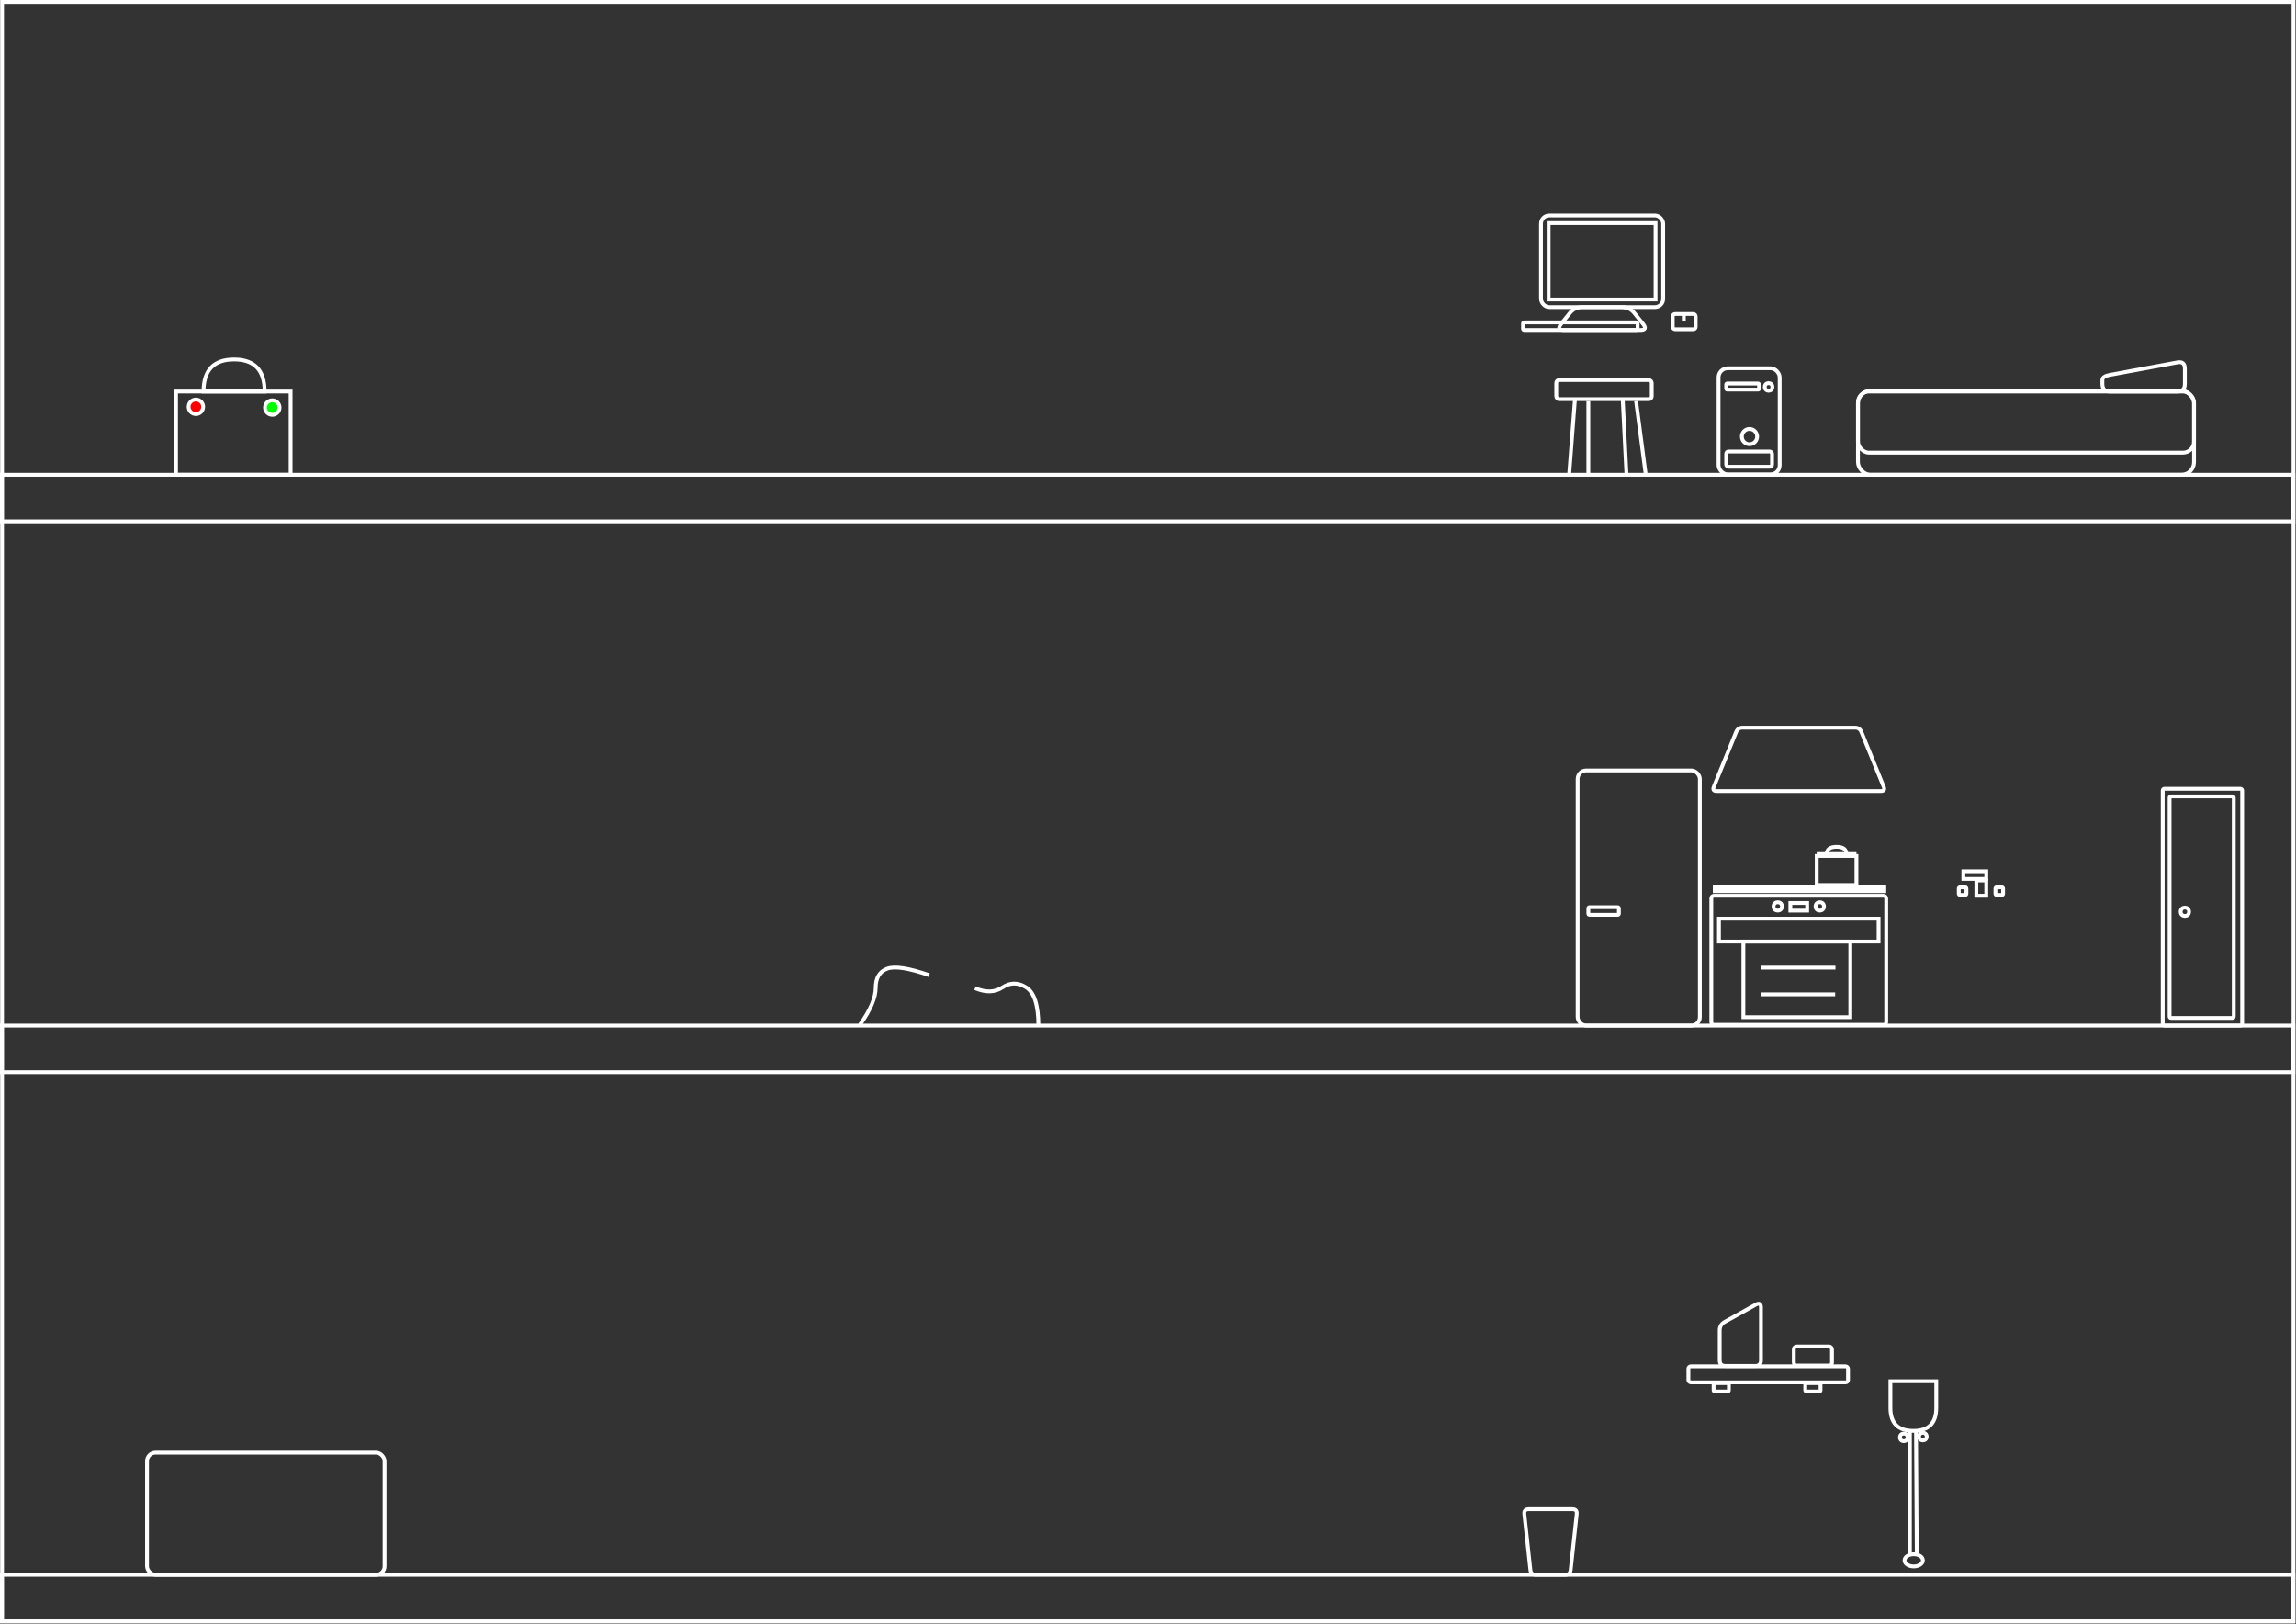 <?xml version="1.0" encoding="UTF-8"?>
<!DOCTYPE svg  PUBLIC '-//W3C//DTD SVG 1.1//EN'  'http://www.w3.org/Graphics/SVG/1.1/DTD/svg11.dtd'>
<svg version="1.1" width="3006px" height="2126px" xmlns="http://www.w3.org/2000/svg">
<rect width="100%" height="100%" fill="#333333" stroke="none"/>
<g transform="translate(.5 .5)" pointer-events="none" stroke="#fff" stroke-width="5">
<rect x="2.21" y="2" width="3e3" height="2120" fill="none"/>
<rect x="2017" y="281.5" width="160" height="120" rx="10.8" ry="10.8" fill="none"/>
<rect x="2027" y="291.5" width="140" height="100" fill="none"/>
<path d="m2097 431.5h-50q-10 0-3.75-7.81l11.5-14.38q6.25-7.81 16.25-7.81h52q10 0 16.25 7.81l11.5 14.38q6.25 7.81-3.75 7.81z" fill="none" stroke-miterlimit="10"/>
<path d="m2126.5 402" fill="none" stroke-miterlimit="10" stroke-opacity=".5"/>
<ellipse cx="2127" cy="402" rx=".5" ry=".5" fill="#fff" fill-opacity=".5" stroke-opacity=".5"/>
<path d="m2126.5 402z" fill="#fff" fill-opacity=".5" stroke-miterlimit="10" stroke-opacity=".5"/>
<rect x="2189.5" y="410.5" width="30" height="20" rx="3" ry="3" fill="none"/>
<rect x="2249.5" y="481.5" width="80" height="139" rx="12" ry="12" fill="none"/>
<ellipse cx="2315" cy="506" rx="5" ry="5" fill="none"/>
<rect x="2259.5" y="501.5" width="43" height="8" rx="1.2" ry="1.2" fill="none"/>
<ellipse cx="2290" cy="571" rx="10" ry="10" fill="none"/>
<rect x="2259.5" y="590.5" width="60" height="20" rx="3" ry="3" fill="none"/>
<rect x="2" y="621" width="3e3" height="61" fill="none"/>
<path d="m2204 419.5v-10" fill="none" stroke-miterlimit="10"/>
<rect x="230" y="512" width="150" height="109" fill="none"/>
<rect x="2" y="1342" width="3e3" height="61" fill="none"/>
<rect x="2" y="2061" width="3e3" height="61" fill="none"/>
<path transform="rotate(-90,306,491)" d="m285 451q42 0 42 40t-42 40z" fill="none" stroke-miterlimit="10"/>
<rect x="2065" y="1008" width="160" height="334" rx="11.2" ry="11.2" fill="none"/>
<rect x="2079" y="1187" width="40" height="10" rx="1.5" ry="1.5" fill="none"/>
<rect x="2240" y="1172" width="229" height="169" rx="3.38" ry="3.38" fill="none"/>
<rect x="2250" y="1202" width="209" height="30" fill="none"/>
<rect x="2587" y="1152" width="13" height="20" fill="none"/>
<rect x="2570" y="1140" width="30" height="10" fill="none"/>
<rect x="2612" y="1161" width="10" height="10" rx="1.5" ry="1.5" fill="none"/>
<rect x="2564" y="1161" width="10" height="10" rx="1.5" ry="1.5" fill="none"/>
<rect x="2831" y="1032" width="104" height="310" rx="2.08" ry="2.08" fill="none"/>
<rect x="2840" y="1042" width="84" height="290" rx="1.68" ry="1.68" fill="none"/>
<ellipse cx="2860" cy="1193" rx="5.5" ry="5.5" fill="none"/>
<rect x="2432" y="511" width="440" height="110" rx="16.5" ry="16.5" fill="none"/>
<rect x="2432" y="512" width="440" height="80" rx="14.4" ry="14.4" fill="none"/>
<rect x="2037" y="497" width="125" height="25" rx="3.75" ry="3.75" fill="none"/>
<path d="m2054 619.5l7.5-97.5" fill="none" stroke-miterlimit="10"/>
<path d="m2079 622v-97.5" fill="none" stroke-miterlimit="10"/>
<path d="m2154 619.5l-12.5-95" fill="none" stroke-miterlimit="10"/>
<path d="m2129 622l-5-100" fill="none" stroke-miterlimit="10"/>
<path d="m2500 2034v-161" fill="none" stroke-miterlimit="10"/>
<path d="m2509 2033l-1-161" fill="none" stroke-miterlimit="10"/>
<rect x="2210" y="1788" width="209" height="21" rx="3.15" ry="3.15" fill="none"/>
<path d="m2354.5 1035h-107.5q-6 0-3.73-5.56l29.31-71.88q2.26-5.56 8.26-5.56h147.32q6 0 8.26 5.56l29.31 71.88q2.27 5.56-3.73 5.56z" fill="none" stroke-miterlimit="10"/>
<rect x="2244.5" y="1161" width="222" height="5" fill="none"/>
<rect x="2378" y="1120" width="52" height="38" fill="none"/>
<rect x="2282" y="1232" width="140" height="99" fill="none"/>
<rect x="2343.5" y="1181.5" width="22" height="10" fill="none"/>
<ellipse cx="2327" cy="1186" rx="5.5" ry="5.5" fill="none"/>
<ellipse cx="2382" cy="1186" rx="5.5" ry="5.5" fill="none"/>
<path d="m2305.4 1266.1h97.15" fill="none" stroke-miterlimit="10"/>
<path d="m2305 1301.1h97.15" fill="none" stroke-miterlimit="10"/>
<rect x="2243" y="1810" width="20" height="11" rx="1.65" ry="1.65" fill="none"/>
<rect x="2363" y="1810" width="20" height="11" rx="1.65" ry="1.65" fill="none"/>
<path d="m2278 1787.5h-19.5q-7.5 0-7.5-7.5v-39q0-7.5 6.56-11.14l40.88-22.72q6.56-3.64 6.56 3.86v69q0 7.5-7.5 7.5z" fill="none" stroke-miterlimit="10"/>
<rect x="2348" y="1762" width="50" height="25" rx="3.75" ry="3.75" fill="none"/>
<ellipse cx="2505" cy="2042" rx="12" ry="8" fill="none"/>
<path transform="rotate(90,2504.5,1840)" d="m2472 1810h35q30 0 30 30t-30 30h-35z" fill="none" stroke-miterlimit="10"/>
<ellipse cx="2492" cy="1881" rx="5" ry="5" fill="none"/>
<ellipse cx="2517" cy="1880" rx="5" ry="5" fill="none"/>
<rect x="192" y="1901" width="311" height="160" rx="11.2" ry="11.2" fill="none"/>
<path d="m2378 1117.5h52" fill="none" stroke-miterlimit="10"/>
<path transform="rotate(180,2029.5,2018)" d="m2029.5 2061h-28.5q-6.5 0-5.8-6.46l7.93-73.08q0.7-6.46 7.2-6.46h38.34q6.5 0 7.2 6.46l7.93 73.08q0.7 6.46-5.8 6.46z" fill="none" stroke-miterlimit="10"/>
<rect x="1993.5" y="421.5" width="150" height="10" rx="1.5" ry="1.5" fill="none"/>
<ellipse cx="256" cy="532" rx="9.5" ry="9.5" fill="#f00"/>
<ellipse cx="356" cy="533" rx="9.5" ry="9.5" fill="#0f0"/>
<path d="m2806 512h-44q-10 0-10-10v-5q0-5 9.83-6.82l88.34-16.36q9.83-1.82 9.83 8.18v20q0 10-10 10z" fill="none" stroke-miterlimit="10"/>
<path transform="rotate(-90,2404,1113)" d="m2399 1100q10 0 10 13t-10 13z" fill="none" stroke-miterlimit="10"/>
<path d="m1125.2 1341.2q20.8-29.2 20.8-48.7t15-25 55 8.5" fill="none" stroke-miterlimit="10"/>
<path d="m1276 1293q21 9 36-1t31 0 16 50.67" fill="none" stroke-miterlimit="10"/>
</g>
</svg>
